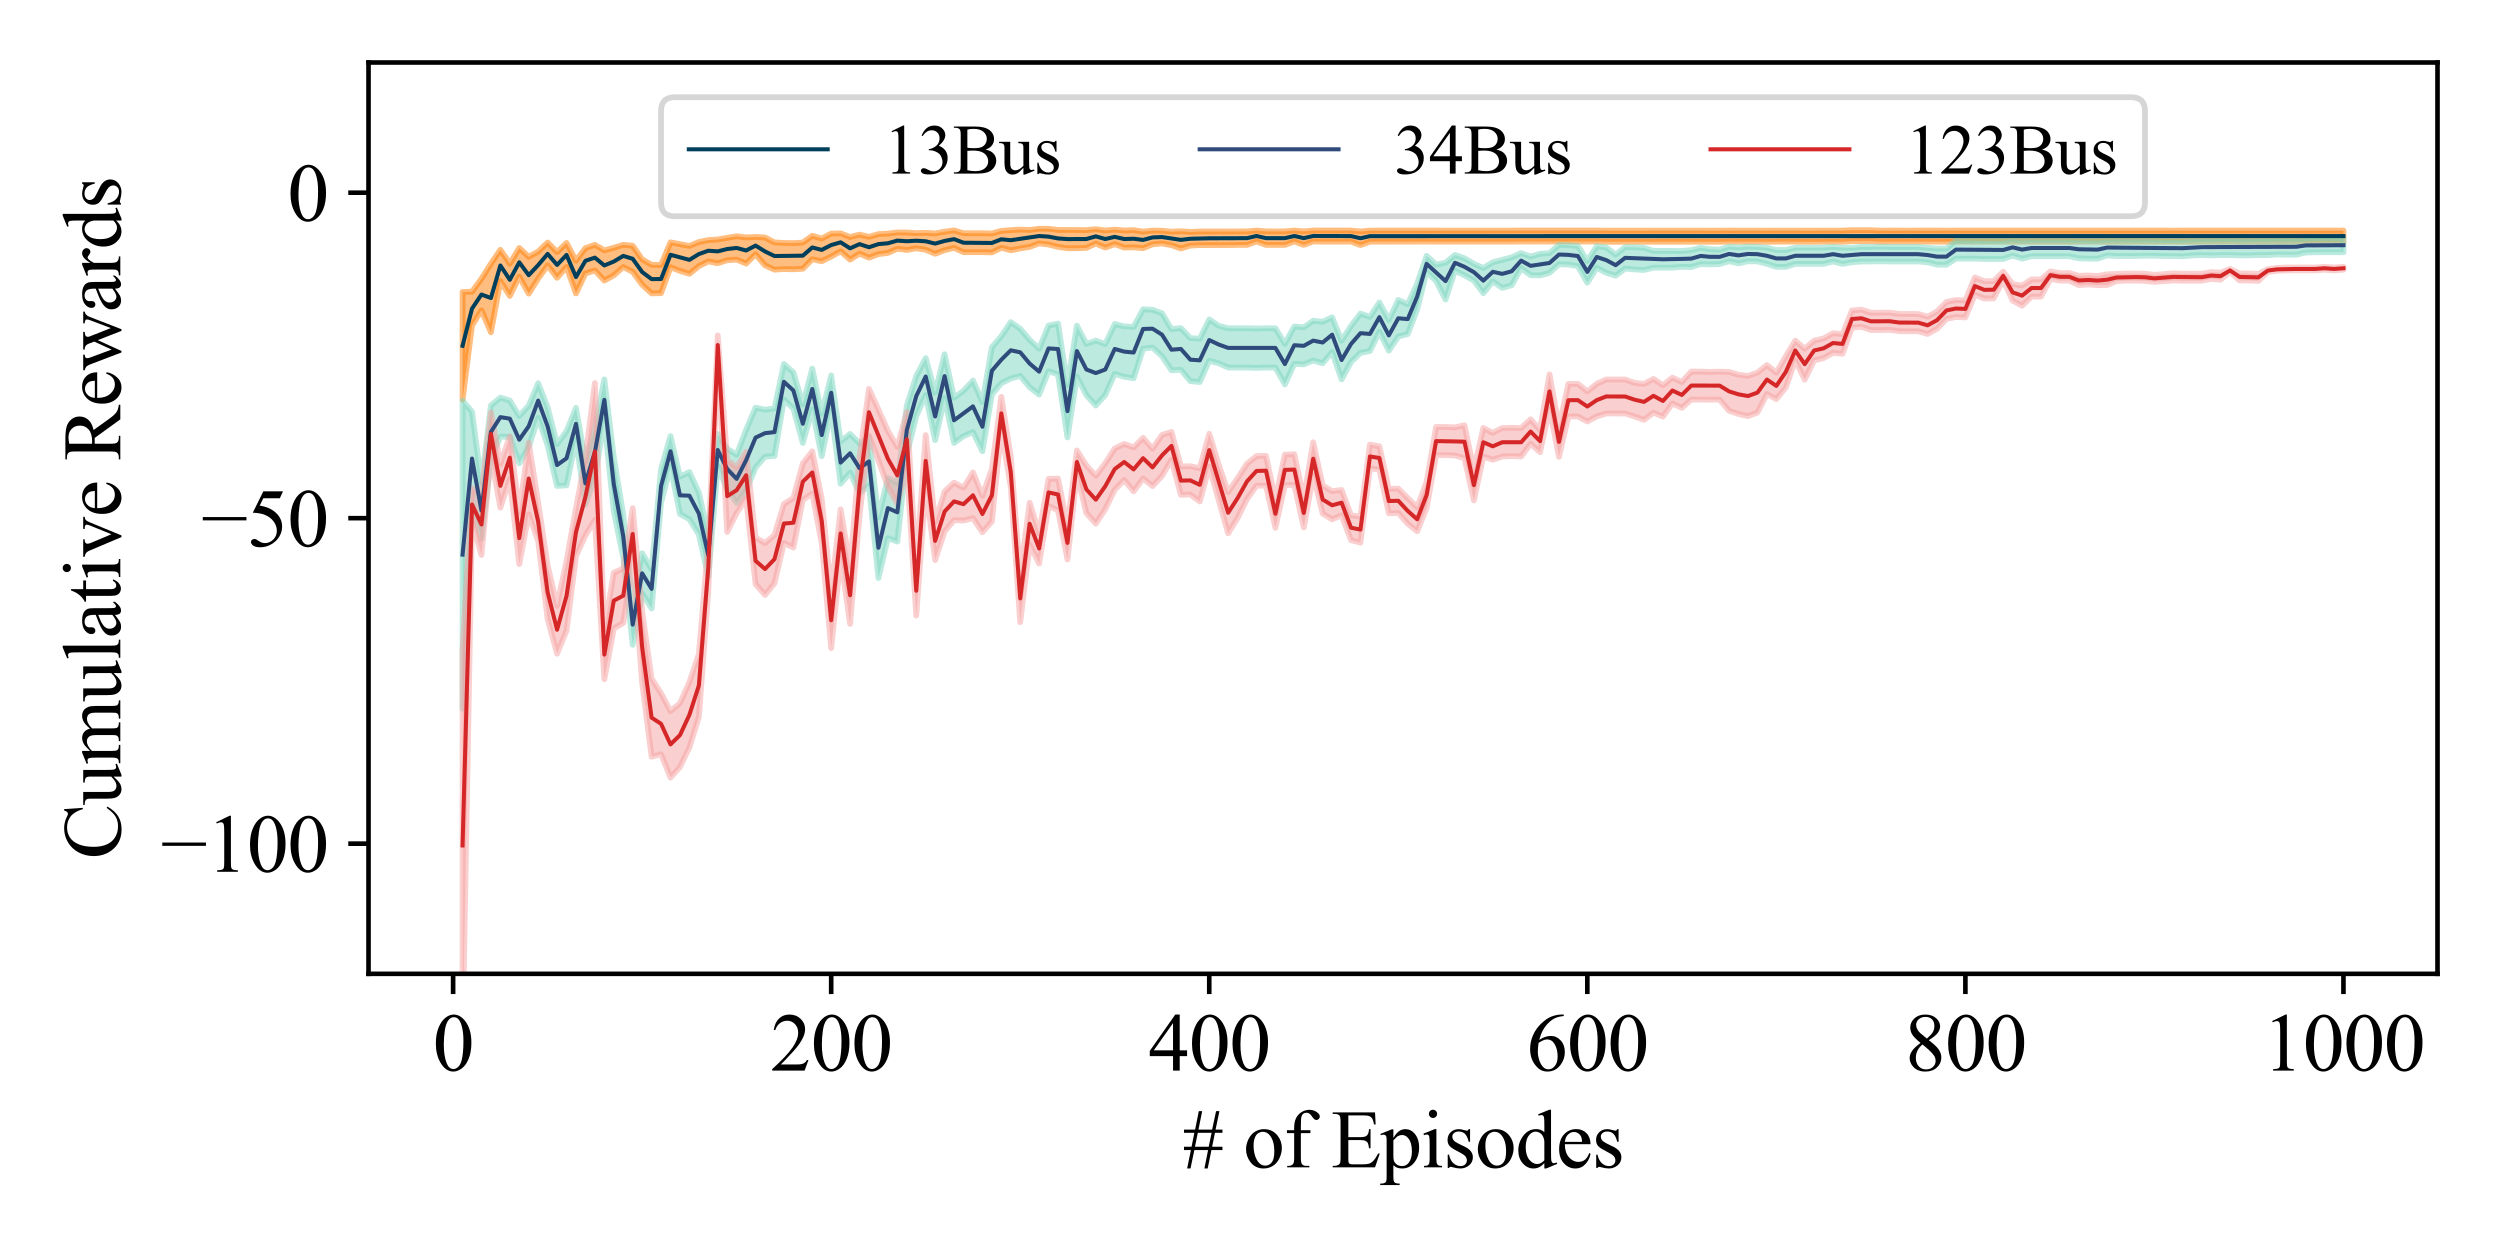 <?xml version="1.0" encoding="utf-8" standalone="no"?>
<!DOCTYPE svg PUBLIC "-//W3C//DTD SVG 1.1//EN"
  "http://www.w3.org/Graphics/SVG/1.1/DTD/svg11.dtd">
<svg xmlns:xlink="http://www.w3.org/1999/xlink" width="432pt" height="216pt" viewBox="0 0 432 216" xmlns="http://www.w3.org/2000/svg" version="1.1">
 <defs>
  <style type="text/css">*{stroke-linejoin: round; stroke-linecap: butt}</style>
 </defs>
 <g id="figure_1">
  <g id="patch_1">
   <path d="M 0 216 
L 432 216 
L 432 0 
L 0 0 
z
" style="fill: #ffffff"/>
  </g>
  <g id="axes_1">
   <g id="patch_2">
    <path d="M 63.68 168.28 
L 421.2 168.28 
L 421.2 10.8 
L 63.68 10.8 
z
" style="fill: #ffffff"/>
   </g>
   <g id="PolyCollection_1">
    <defs>
     <path id="m2f63d4f2c7" d="M 79.931 -165.552 
L 79.931 -146.938 
L 81.564 -159.751 
L 83.197 -162.373 
L 84.831 -158.577 
L 86.464 -167.421 
L 88.097 -164.864 
L 89.73 -168.199 
L 91.364 -165.259 
L 92.997 -167.863 
L 94.63 -170.151 
L 96.263 -168.003 
L 97.897 -169.877 
L 99.53 -165.301 
L 101.163 -168.755 
L 102.797 -169.266 
L 104.43 -167.523 
L 106.063 -168.421 
L 107.696 -169.865 
L 109.33 -169.033 
L 110.963 -166.804 
L 112.596 -165.302 
L 114.229 -165.346 
L 115.863 -169.831 
L 117.496 -169.197 
L 119.129 -168.689 
L 120.762 -170.015 
L 122.396 -170.83 
L 124.029 -170.518 
L 125.662 -171.041 
L 127.295 -171.14 
L 128.929 -170.457 
L 130.562 -172.063 
L 132.195 -170.149 
L 133.828 -169.404 
L 135.462 -169.507 
L 137.095 -169.473 
L 138.728 -169.561 
L 140.361 -171.211 
L 141.995 -170.862 
L 143.628 -171.671 
L 145.261 -172.58 
L 146.894 -171.143 
L 148.528 -172.177 
L 150.161 -171.476 
L 151.794 -172.093 
L 153.427 -172.295 
L 155.061 -173.016 
L 156.694 -172.804 
L 158.327 -173.093 
L 159.961 -172.85 
L 161.594 -172.152 
L 163.227 -172.778 
L 164.86 -173.165 
L 166.494 -172.42 
L 168.127 -172.42 
L 169.76 -172.42 
L 171.393 -172.378 
L 173.027 -173.192 
L 174.66 -172.753 
L 176.293 -173.073 
L 177.926 -173.339 
L 179.56 -173.948 
L 181.193 -173.753 
L 182.826 -173.338 
L 184.459 -173.106 
L 186.093 -173.111 
L 187.726 -173.165 
L 189.359 -173.918 
L 190.992 -173.224 
L 192.626 -173.817 
L 194.259 -173.224 
L 195.892 -173.264 
L 197.525 -173.114 
L 199.159 -173.79 
L 200.792 -173.94 
L 202.425 -173.631 
L 204.058 -173.068 
L 205.692 -173.566 
L 207.325 -173.646 
L 208.958 -173.646 
L 210.591 -173.646 
L 212.225 -173.646 
L 213.858 -173.675 
L 215.491 -173.681 
L 217.125 -174.276 
L 218.758 -173.684 
L 220.391 -173.684 
L 222.024 -173.684 
L 223.658 -174.276 
L 225.291 -173.684 
L 226.924 -174.276 
L 228.557 -174.247 
L 230.191 -174.247 
L 231.824 -174.247 
L 233.457 -174.247 
L 235.09 -173.656 
L 236.724 -174.235 
L 238.357 -174.249 
L 239.99 -174.249 
L 241.623 -174.244 
L 243.257 -174.244 
L 244.89 -174.255 
L 246.523 -174.255 
L 248.156 -174.249 
L 249.79 -174.243 
L 251.423 -174.243 
L 253.056 -174.243 
L 254.689 -174.243 
L 256.323 -174.243 
L 257.956 -174.241 
L 259.589 -174.241 
L 261.222 -174.241 
L 262.856 -174.27 
L 264.489 -174.27 
L 266.122 -174.268 
L 267.755 -174.268 
L 269.389 -174.268 
L 271.022 -174.268 
L 272.655 -174.268 
L 274.289 -174.268 
L 275.922 -174.268 
L 277.555 -174.224 
L 279.188 -174.224 
L 280.822 -174.224 
L 282.455 -174.224 
L 284.088 -174.224 
L 285.721 -174.23 
L 287.355 -174.23 
L 288.988 -174.23 
L 290.621 -174.23 
L 292.254 -174.23 
L 293.888 -174.23 
L 295.521 -174.224 
L 297.154 -174.224 
L 298.787 -174.245 
L 300.421 -174.239 
L 302.054 -174.239 
L 303.687 -174.239 
L 305.32 -174.224 
L 306.954 -174.239 
L 308.587 -174.239 
L 310.22 -174.239 
L 311.853 -174.224 
L 313.487 -174.224 
L 315.12 -174.234 
L 316.753 -174.234 
L 318.386 -174.234 
L 320.02 -174.339 
L 321.653 -174.339 
L 323.286 -174.339 
L 324.919 -174.239 
L 326.553 -174.245 
L 328.186 -174.245 
L 329.819 -174.239 
L 331.453 -174.245 
L 333.086 -174.24 
L 334.719 -174.24 
L 336.352 -174.234 
L 337.986 -174.24 
L 339.619 -174.24 
L 341.252 -174.244 
L 342.885 -174.244 
L 344.519 -174.24 
L 346.152 -174.24 
L 347.785 -174.24 
L 349.418 -174.24 
L 351.052 -174.24 
L 352.685 -174.245 
L 354.318 -174.245 
L 355.951 -174.245 
L 357.585 -174.245 
L 359.218 -174.245 
L 360.851 -174.245 
L 362.484 -174.245 
L 364.118 -174.245 
L 365.751 -174.245 
L 367.384 -174.245 
L 369.017 -174.245 
L 370.651 -174.245 
L 372.284 -174.245 
L 373.917 -174.245 
L 375.55 -174.239 
L 377.184 -174.245 
L 378.817 -174.245 
L 380.45 -174.245 
L 382.083 -174.245 
L 383.717 -174.245 
L 385.35 -174.245 
L 386.983 -174.245 
L 388.617 -174.245 
L 390.25 -174.245 
L 391.883 -174.245 
L 393.516 -174.245 
L 395.15 -174.245 
L 396.783 -174.245 
L 398.416 -174.245 
L 400.049 -174.245 
L 401.683 -174.245 
L 403.316 -174.245 
L 404.949 -174.245 
L 404.949 -176.156 
L 404.949 -176.156 
L 403.316 -176.156 
L 401.683 -176.156 
L 400.049 -176.156 
L 398.416 -176.156 
L 396.783 -176.156 
L 395.15 -176.156 
L 393.516 -176.156 
L 391.883 -176.156 
L 390.25 -176.156 
L 388.617 -176.156 
L 386.983 -176.156 
L 385.35 -176.156 
L 383.717 -176.156 
L 382.083 -176.156 
L 380.45 -176.156 
L 378.817 -176.156 
L 377.184 -176.156 
L 375.55 -176.15 
L 373.917 -176.156 
L 372.284 -176.156 
L 370.651 -176.156 
L 369.017 -176.156 
L 367.384 -176.156 
L 365.751 -176.156 
L 364.118 -176.156 
L 362.484 -176.156 
L 360.851 -176.156 
L 359.218 -176.156 
L 357.585 -176.156 
L 355.951 -176.156 
L 354.318 -176.156 
L 352.685 -176.156 
L 351.052 -176.155 
L 349.418 -176.155 
L 347.785 -176.155 
L 346.152 -176.155 
L 344.519 -176.155 
L 342.885 -176.155 
L 341.252 -176.155 
L 339.619 -176.155 
L 337.986 -176.155 
L 336.352 -176.149 
L 334.719 -176.155 
L 333.086 -176.155 
L 331.453 -176.156 
L 329.819 -176.15 
L 328.186 -176.156 
L 326.553 -176.156 
L 324.919 -176.15 
L 323.286 -176.222 
L 321.653 -176.222 
L 320.02 -176.222 
L 318.386 -176.149 
L 316.753 -176.149 
L 315.12 -176.149 
L 313.487 -176.145 
L 311.853 -176.145 
L 310.22 -176.15 
L 308.587 -176.15 
L 306.954 -176.15 
L 305.32 -176.145 
L 303.687 -176.15 
L 302.054 -176.15 
L 300.421 -176.15 
L 298.787 -176.156 
L 297.154 -176.145 
L 295.521 -176.145 
L 293.888 -176.15 
L 292.254 -176.15 
L 290.621 -176.15 
L 288.988 -176.15 
L 287.355 -176.15 
L 285.721 -176.15 
L 284.088 -176.145 
L 282.455 -176.145 
L 280.822 -176.145 
L 279.188 -176.145 
L 277.555 -176.145 
L 275.922 -176.161 
L 274.289 -176.161 
L 272.655 -176.161 
L 271.022 -176.161 
L 269.389 -176.161 
L 267.755 -176.161 
L 266.122 -176.161 
L 264.489 -176.163 
L 262.856 -176.163 
L 261.222 -176.152 
L 259.589 -176.152 
L 257.956 -176.152 
L 256.323 -176.15 
L 254.689 -176.15 
L 253.056 -176.15 
L 251.423 -176.15 
L 249.79 -176.15 
L 248.156 -176.156 
L 246.523 -176.157 
L 244.89 -176.157 
L 243.257 -176.155 
L 241.623 -176.155 
L 239.99 -176.156 
L 238.357 -176.156 
L 236.724 -176.151 
L 235.09 -176.001 
L 233.457 -176.158 
L 231.824 -176.158 
L 230.191 -176.158 
L 228.557 -176.158 
L 226.924 -176.168 
L 225.291 -176.013 
L 223.658 -176.168 
L 222.024 -176.013 
L 220.391 -176.013 
L 218.758 -176.013 
L 217.125 -176.168 
L 215.491 -176.011 
L 213.858 -176.004 
L 212.225 -175.994 
L 210.591 -175.994 
L 208.958 -175.994 
L 207.325 -175.994 
L 205.692 -175.923 
L 204.058 -176.034 
L 202.425 -175.96 
L 200.792 -176.135 
L 199.159 -176.156 
L 197.525 -175.973 
L 195.892 -176.23 
L 194.259 -176.168 
L 192.626 -176.323 
L 190.992 -176.168 
L 189.359 -176.393 
L 187.726 -176.234 
L 186.093 -176.254 
L 184.459 -176.264 
L 182.826 -176.264 
L 181.193 -176.466 
L 179.56 -176.476 
L 177.926 -176.253 
L 176.293 -176.328 
L 174.66 -176.232 
L 173.027 -176.106 
L 171.393 -175.656 
L 169.76 -175.697 
L 168.127 -175.697 
L 166.494 -175.697 
L 164.86 -176.187 
L 163.227 -175.956 
L 161.594 -175.663 
L 159.961 -175.763 
L 158.327 -175.713 
L 156.694 -175.823 
L 155.061 -175.835 
L 153.427 -175.632 
L 151.794 -175.546 
L 150.161 -175.075 
L 148.528 -175.46 
L 146.894 -175.038 
L 145.261 -175.676 
L 143.628 -175.638 
L 141.995 -174.774 
L 140.361 -175.263 
L 138.728 -174.084 
L 137.095 -173.992 
L 135.462 -174.02 
L 133.828 -174.113 
L 132.195 -174.956 
L 130.562 -175.06 
L 128.929 -174.966 
L 127.295 -175.172 
L 125.662 -174.903 
L 124.029 -174.612 
L 122.396 -174.515 
L 120.762 -174.177 
L 119.129 -173.505 
L 117.496 -173.806 
L 115.863 -174.119 
L 114.229 -170.218 
L 112.596 -170.244 
L 110.963 -171.185 
L 109.33 -173.527 
L 107.696 -173.695 
L 106.063 -173.184 
L 104.43 -172.739 
L 102.797 -173.694 
L 101.163 -173.119 
L 99.53 -170.943 
L 97.897 -174.01 
L 96.263 -172.438 
L 94.63 -174.09 
L 92.997 -172.525 
L 91.364 -171.629 
L 89.73 -173.141 
L 88.097 -170.442 
L 86.464 -172.825 
L 84.831 -170.422 
L 83.197 -167.837 
L 81.564 -165.596 
L 79.931 -165.552 
z
" style="stroke: #ff7c00; stroke-opacity: 0.5"/>
    </defs>
    <g clip-path="url(#p12f60db6bc)">
     <use xlink:href="#m2f63d4f2c7" x="0" y="216" style="fill: #ff7c00; fill-opacity: 0.5; stroke: #ff7c00; stroke-opacity: 0.5"/>
    </g>
   </g>
   <g id="PolyCollection_2">
    <defs>
     <path id="maecc1d5d5a" d="M 79.931 -146.776 
L 79.931 -93.542 
L 81.564 -128.666 
L 83.197 -122.956 
L 84.831 -136.801 
L 86.464 -140.539 
L 88.097 -140.53 
L 89.73 -135.947 
L 91.364 -138.794 
L 92.997 -143.783 
L 94.63 -139.035 
L 96.263 -132.031 
L 97.897 -132.131 
L 99.53 -139.996 
L 101.163 -128.781 
L 102.797 -133.597 
L 104.43 -143.357 
L 106.063 -127.666 
L 107.696 -119.611 
L 109.33 -104.579 
L 110.963 -113.468 
L 112.596 -110.87 
L 114.229 -129.088 
L 115.863 -135.382 
L 117.496 -127.182 
L 119.129 -126.28 
L 120.762 -123.637 
L 122.396 -116.383 
L 124.029 -135.488 
L 125.662 -131.421 
L 127.295 -129.091 
L 128.929 -131.222 
L 130.562 -135.207 
L 132.195 -137.084 
L 133.828 -137.217 
L 135.462 -146.946 
L 137.095 -145.399 
L 138.728 -139.448 
L 140.361 -145.275 
L 141.995 -137.176 
L 143.628 -145.126 
L 145.261 -132.406 
L 146.894 -134.327 
L 148.528 -130.793 
L 150.161 -132.112 
L 151.794 -116.12 
L 153.427 -123.007 
L 155.061 -122.422 
L 156.694 -137.442 
L 158.327 -144.092 
L 159.961 -147.75 
L 161.594 -139.936 
L 163.227 -147.229 
L 164.86 -139.464 
L 166.494 -140.634 
L 168.127 -141.332 
L 169.76 -138.019 
L 171.393 -147.855 
L 173.027 -149.78 
L 174.66 -150.601 
L 176.293 -151.044 
L 177.926 -149.072 
L 179.56 -147.815 
L 181.193 -151.85 
L 182.826 -151.295 
L 184.459 -140.417 
L 186.093 -150.93 
L 187.726 -147.729 
L 189.359 -145.923 
L 190.992 -147.752 
L 192.626 -151.396 
L 194.259 -150.888 
L 195.892 -150.648 
L 197.525 -155.75 
L 199.159 -155.935 
L 200.792 -154.464 
L 202.425 -152.018 
L 204.058 -152.104 
L 205.692 -150.131 
L 207.325 -149.994 
L 208.958 -153.678 
L 210.591 -153.225 
L 212.225 -152.489 
L 213.858 -152.489 
L 215.491 -152.489 
L 217.125 -152.432 
L 218.758 -152.489 
L 220.391 -152.489 
L 222.024 -149.579 
L 223.658 -153.112 
L 225.291 -153.036 
L 226.924 -153.705 
L 228.557 -153.223 
L 230.191 -155.174 
L 231.824 -150.442 
L 233.457 -153.447 
L 235.09 -155.036 
L 236.724 -155.345 
L 238.357 -158.658 
L 239.99 -155.395 
L 241.623 -157.84 
L 243.257 -158.283 
L 244.89 -162.556 
L 246.523 -169.016 
L 248.156 -167.46 
L 249.79 -164.235 
L 251.423 -169.24 
L 253.056 -168.422 
L 254.689 -167.515 
L 256.323 -165.329 
L 257.956 -167.375 
L 259.589 -166.258 
L 261.222 -166.713 
L 262.856 -169.651 
L 264.489 -168.453 
L 266.122 -168.396 
L 267.755 -168.85 
L 269.389 -170.343 
L 271.022 -170.285 
L 272.655 -170.02 
L 274.289 -167.139 
L 275.922 -169.736 
L 277.555 -168.862 
L 279.188 -168.36 
L 280.822 -169.595 
L 282.455 -169.433 
L 284.088 -169.348 
L 285.721 -169.748 
L 287.355 -169.748 
L 288.988 -169.748 
L 290.621 -169.898 
L 292.254 -169.848 
L 293.888 -170.363 
L 295.521 -170.301 
L 297.154 -170.369 
L 298.787 -170.853 
L 300.421 -170.49 
L 302.054 -170.853 
L 303.687 -170.82 
L 305.32 -170.401 
L 306.954 -169.886 
L 308.587 -169.886 
L 310.22 -170.401 
L 311.853 -170.401 
L 313.487 -170.401 
L 315.12 -170.401 
L 316.753 -170.816 
L 318.386 -170.401 
L 320.02 -170.679 
L 321.653 -170.816 
L 323.286 -170.816 
L 324.919 -170.849 
L 326.553 -170.816 
L 328.186 -170.816 
L 329.819 -170.816 
L 331.453 -170.816 
L 333.086 -170.679 
L 334.719 -170.263 
L 336.352 -170.263 
L 337.986 -171.31 
L 339.619 -171.31 
L 341.252 -171.31 
L 342.885 -171.251 
L 344.519 -171.251 
L 346.152 -171.251 
L 347.785 -171.835 
L 349.418 -171.31 
L 351.052 -171.725 
L 352.685 -171.725 
L 354.318 -171.725 
L 355.951 -171.725 
L 357.585 -171.725 
L 359.218 -171.365 
L 360.851 -171.31 
L 362.484 -171.31 
L 364.118 -171.86 
L 365.751 -171.758 
L 367.384 -171.758 
L 369.017 -171.758 
L 370.651 -171.81 
L 372.284 -171.81 
L 373.917 -171.751 
L 375.55 -171.751 
L 377.184 -171.698 
L 378.817 -171.86 
L 380.45 -171.923 
L 382.083 -171.86 
L 383.717 -171.919 
L 385.35 -171.919 
L 386.983 -171.86 
L 388.617 -171.86 
L 390.25 -171.919 
L 391.883 -171.919 
L 393.516 -172.023 
L 395.15 -171.982 
L 396.783 -171.982 
L 398.416 -172.37 
L 400.049 -172.41 
L 401.683 -172.41 
L 403.316 -172.41 
L 404.949 -172.41 
L 404.949 -174.846 
L 404.949 -174.846 
L 403.316 -174.846 
L 401.683 -174.846 
L 400.049 -174.846 
L 398.416 -174.817 
L 396.783 -174.727 
L 395.15 -174.727 
L 393.516 -174.756 
L 391.883 -174.702 
L 390.25 -174.702 
L 388.617 -174.641 
L 386.983 -174.641 
L 385.35 -174.702 
L 383.717 -174.702 
L 382.083 -174.641 
L 380.45 -174.665 
L 378.817 -174.641 
L 377.184 -174.535 
L 375.55 -174.525 
L 373.917 -174.525 
L 372.284 -174.586 
L 370.651 -174.586 
L 369.017 -174.597 
L 367.384 -174.597 
L 365.751 -174.597 
L 364.118 -174.582 
L 362.484 -174.43 
L 360.851 -174.43 
L 359.218 -174.487 
L 357.585 -174.566 
L 355.951 -174.566 
L 354.318 -174.566 
L 352.685 -174.566 
L 351.052 -174.566 
L 349.418 -174.43 
L 347.785 -174.684 
L 346.152 -174.368 
L 344.519 -174.368 
L 342.885 -174.368 
L 341.252 -174.43 
L 339.619 -174.43 
L 337.986 -174.43 
L 336.352 -173.05 
L 334.719 -173.05 
L 333.086 -173.186 
L 331.453 -173.338 
L 329.819 -173.338 
L 328.186 -173.338 
L 326.553 -173.338 
L 324.919 -173.37 
L 323.286 -173.338 
L 321.653 -173.338 
L 320.02 -173.186 
L 318.386 -173.202 
L 316.753 -173.338 
L 315.12 -173.202 
L 313.487 -173.202 
L 311.853 -173.202 
L 310.22 -173.202 
L 308.587 -172.796 
L 306.954 -172.796 
L 305.32 -173.202 
L 303.687 -173.337 
L 302.054 -173.377 
L 300.421 -173.257 
L 298.787 -173.377 
L 297.154 -172.858 
L 295.521 -172.932 
L 293.888 -173.184 
L 292.254 -172.777 
L 290.621 -172.629 
L 288.988 -172.643 
L 287.355 -172.643 
L 285.721 -172.643 
L 284.088 -173.18 
L 282.455 -173.286 
L 280.822 -173.296 
L 279.188 -171.997 
L 277.555 -173.247 
L 275.922 -173.445 
L 274.289 -170.897 
L 272.655 -173.5 
L 271.022 -173.629 
L 269.389 -173.689 
L 267.755 -172.263 
L 266.122 -172.141 
L 264.489 -171.67 
L 262.856 -172.266 
L 261.222 -171.541 
L 259.589 -171.095 
L 257.956 -170.686 
L 256.323 -169.683 
L 254.689 -170.424 
L 253.056 -171.375 
L 251.423 -171.937 
L 249.79 -170.615 
L 248.156 -170.273 
L 246.523 -171.794 
L 244.89 -166.988 
L 243.257 -163.428 
L 241.623 -164.166 
L 239.99 -160.697 
L 238.357 -163.728 
L 236.724 -161.244 
L 235.09 -161.813 
L 233.457 -159.677 
L 231.824 -157.133 
L 230.191 -161.17 
L 228.557 -160.405 
L 226.924 -160.576 
L 225.291 -159.443 
L 223.658 -159.582 
L 222.024 -156.594 
L 220.391 -159.274 
L 218.758 -159.274 
L 217.125 -159.235 
L 215.491 -159.274 
L 213.858 -159.274 
L 212.225 -159.274 
L 210.591 -159.708 
L 208.958 -160.802 
L 207.325 -157.475 
L 205.692 -157.569 
L 204.058 -159.301 
L 202.425 -159.123 
L 200.792 -161.873 
L 199.159 -162.47 
L 197.525 -162.553 
L 195.892 -159.513 
L 194.259 -159.596 
L 192.626 -160.003 
L 190.992 -156.541 
L 189.359 -157.143 
L 187.726 -156.577 
L 186.093 -159.73 
L 184.459 -149.481 
L 182.826 -160.078 
L 181.193 -159.743 
L 179.56 -155.75 
L 177.926 -157.272 
L 176.293 -159.192 
L 174.66 -160.336 
L 173.027 -157.9 
L 171.393 -155.998 
L 169.76 -146.502 
L 168.127 -150.23 
L 166.494 -148.479 
L 164.86 -147.274 
L 163.227 -154.786 
L 161.594 -148.134 
L 159.961 -154.115 
L 158.327 -151.011 
L 156.694 -145.884 
L 155.061 -132.523 
L 153.427 -133.401 
L 151.794 -126.578 
L 150.161 -140.423 
L 148.528 -139.395 
L 146.894 -141.01 
L 145.261 -139.728 
L 143.628 -151.115 
L 141.995 -144.467 
L 140.361 -152.298 
L 138.728 -146.103 
L 137.095 -151.651 
L 135.462 -153.101 
L 133.828 -145.441 
L 132.195 -145.214 
L 130.562 -145.555 
L 128.929 -141.726 
L 127.295 -137.42 
L 125.662 -138.456 
L 124.029 -140.99 
L 122.396 -123.67 
L 120.762 -130.869 
L 119.129 -134.412 
L 117.496 -133.631 
L 115.863 -140.649 
L 114.229 -134.936 
L 112.596 -117.613 
L 110.963 -120.389 
L 109.33 -111.552 
L 107.696 -127.06 
L 106.063 -136.975 
L 104.43 -150.447 
L 102.797 -142.245 
L 101.163 -136.176 
L 99.53 -145.513 
L 97.897 -141.488 
L 96.263 -139.252 
L 94.63 -145.59 
L 92.997 -149.773 
L 91.364 -145.904 
L 89.73 -144.099 
L 88.097 -146.78 
L 86.464 -147.297 
L 84.831 -145.931 
L 83.197 -132.591 
L 81.564 -144.858 
L 79.931 -146.776 
z
" style="stroke: #7ad6c1; stroke-opacity: 0.5"/>
    </defs>
    <g clip-path="url(#p12f60db6bc)">
     <use xlink:href="#maecc1d5d5a" x="0" y="216" style="fill: #7ad6c1; fill-opacity: 0.5; stroke: #7ad6c1; stroke-opacity: 0.5"/>
    </g>
   </g>
   <g id="PolyCollection_3">
    <defs>
     <path id="me81e8c8128" d="M 79.931 -103.452 
L 79.931 -36.359 
L 81.564 -126.006 
L 83.197 -120.093 
L 84.831 -137.334 
L 86.464 -128.273 
L 88.097 -133.228 
L 89.73 -118.524 
L 91.364 -127.115 
L 92.997 -122.507 
L 94.63 -109.029 
L 96.263 -103.047 
L 97.897 -107.032 
L 99.53 -119.908 
L 101.163 -123.481 
L 102.797 -126.164 
L 104.43 -98.627 
L 106.063 -107.394 
L 107.696 -108.343 
L 109.33 -119.242 
L 110.963 -98.036 
L 112.596 -85.243 
L 114.229 -85.655 
L 115.863 -81.636 
L 117.496 -83.462 
L 119.129 -86.849 
L 120.762 -92.127 
L 122.396 -113.8 
L 124.029 -154.711 
L 125.662 -124.067 
L 127.295 -127.346 
L 128.929 -129.824 
L 130.562 -115.077 
L 132.195 -113.183 
L 133.828 -115.208 
L 135.462 -122.167 
L 137.095 -121.388 
L 138.728 -129.627 
L 140.361 -130.717 
L 141.995 -122.142 
L 143.628 -103.999 
L 145.261 -119.662 
L 146.894 -108.195 
L 148.528 -126.916 
L 150.161 -140.736 
L 151.794 -136.408 
L 153.427 -131.898 
L 155.061 -128.933 
L 156.694 -135.376 
L 158.327 -109.631 
L 159.961 -131.888 
L 161.594 -119.223 
L 163.227 -124.15 
L 164.86 -126.121 
L 166.494 -126.044 
L 168.127 -126.46 
L 169.76 -124.033 
L 171.393 -125.883 
L 173.027 -141.695 
L 174.66 -131.842 
L 176.293 -108.494 
L 177.926 -121.85 
L 179.56 -118.627 
L 181.193 -128.568 
L 182.826 -127.811 
L 184.459 -119.311 
L 186.093 -134.167 
L 187.726 -127.326 
L 189.359 -125.523 
L 190.992 -128.018 
L 192.626 -131.392 
L 194.259 -133.047 
L 195.892 -131.098 
L 197.525 -133.326 
L 199.159 -132.006 
L 200.792 -133.764 
L 202.425 -136.534 
L 204.058 -130.496 
L 205.692 -130.544 
L 207.325 -129.341 
L 208.958 -135.392 
L 210.591 -129.559 
L 212.225 -123.84 
L 213.858 -126.499 
L 215.491 -129.779 
L 217.125 -132.054 
L 218.758 -132.101 
L 220.391 -124.803 
L 222.024 -132.163 
L 223.658 -132.213 
L 225.291 -124.877 
L 226.924 -133.881 
L 228.557 -127.245 
L 230.191 -126.26 
L 231.824 -126.943 
L 233.457 -122.663 
L 235.09 -122.229 
L 236.724 -135.078 
L 238.357 -134.837 
L 239.99 -127.304 
L 241.623 -127.356 
L 243.257 -125.493 
L 244.89 -124.204 
L 246.523 -128.246 
L 248.156 -137.345 
L 249.79 -137.351 
L 251.423 -137.284 
L 253.056 -136.844 
L 254.689 -129.528 
L 256.323 -137.121 
L 257.956 -136.555 
L 259.589 -137.121 
L 261.222 -137.185 
L 262.856 -137.121 
L 264.489 -139.32 
L 266.122 -137.864 
L 267.755 -145.407 
L 269.389 -137.049 
L 271.022 -144.03 
L 272.655 -144.043 
L 274.289 -143.16 
L 275.922 -144.049 
L 277.555 -144.556 
L 279.188 -144.551 
L 280.822 -144.551 
L 282.455 -144.029 
L 284.088 -143.456 
L 285.721 -144.683 
L 287.355 -144.01 
L 288.988 -146.285 
L 290.621 -145.525 
L 292.254 -146.96 
L 293.888 -146.954 
L 295.521 -146.938 
L 297.154 -146.946 
L 298.787 -145.007 
L 300.421 -144.46 
L 302.054 -144.098 
L 303.687 -144.699 
L 305.32 -147.908 
L 306.954 -147.038 
L 308.587 -149.042 
L 310.22 -153.74 
L 311.853 -150.41 
L 313.487 -153.742 
L 315.12 -154.115 
L 316.753 -155.044 
L 318.386 -154.879 
L 320.02 -159.397 
L 321.653 -159.523 
L 323.286 -158.982 
L 324.919 -158.968 
L 326.553 -158.996 
L 328.186 -158.77 
L 329.819 -158.757 
L 331.453 -158.757 
L 333.086 -158.297 
L 334.719 -159.192 
L 336.352 -160.899 
L 337.986 -161.227 
L 339.619 -161.149 
L 341.252 -165.072 
L 342.885 -164.42 
L 344.519 -164.454 
L 346.152 -167.598 
L 347.785 -164.049 
L 349.418 -163.172 
L 351.052 -164.745 
L 352.685 -164.745 
L 354.318 -167.806 
L 355.951 -167.512 
L 357.585 -167.512 
L 359.218 -166.735 
L 360.851 -166.848 
L 362.484 -166.715 
L 364.118 -166.743 
L 365.751 -167.434 
L 367.384 -167.512 
L 369.017 -167.512 
L 370.651 -167.467 
L 372.284 -167.286 
L 373.917 -167.414 
L 375.55 -167.539 
L 377.184 -167.49 
L 378.817 -167.49 
L 380.45 -167.49 
L 382.083 -167.804 
L 383.717 -167.672 
L 385.35 -169.011 
L 386.983 -167.544 
L 388.617 -167.53 
L 390.25 -167.46 
L 391.883 -169.001 
L 393.516 -169.214 
L 395.15 -169.278 
L 396.783 -169.278 
L 398.416 -169.278 
L 400.049 -169.278 
L 401.683 -169.401 
L 403.316 -169.278 
L 404.949 -169.401 
L 404.949 -169.894 
L 404.949 -169.894 
L 403.316 -169.773 
L 401.683 -169.894 
L 400.049 -169.773 
L 398.416 -169.773 
L 396.783 -169.773 
L 395.15 -169.773 
L 393.516 -169.708 
L 391.883 -169.5 
L 390.25 -168.681 
L 388.617 -168.747 
L 386.983 -168.753 
L 385.35 -169.517 
L 383.717 -168.894 
L 382.083 -168.975 
L 380.45 -168.705 
L 378.817 -168.705 
L 377.184 -168.705 
L 375.55 -168.761 
L 373.917 -168.625 
L 372.284 -168.516 
L 370.651 -168.705 
L 369.017 -168.727 
L 367.384 -168.727 
L 365.751 -168.658 
L 364.118 -168.602 
L 362.484 -168.315 
L 360.851 -168.396 
L 359.218 -168.345 
L 357.585 -168.815 
L 355.951 -168.815 
L 354.318 -169.104 
L 352.685 -167.713 
L 351.052 -167.713 
L 349.418 -166.657 
L 347.785 -166.895 
L 346.152 -169.041 
L 344.519 -167.429 
L 342.885 -167.408 
L 341.252 -168.058 
L 339.619 -164.086 
L 337.986 -164.149 
L 336.352 -163.82 
L 334.719 -162.164 
L 333.086 -161.275 
L 331.453 -161.742 
L 329.819 -161.742 
L 328.186 -161.755 
L 326.553 -161.985 
L 324.919 -161.966 
L 323.286 -161.97 
L 321.653 -162.481 
L 320.02 -162.356 
L 318.386 -158.263 
L 316.753 -158.416 
L 315.12 -157.507 
L 313.487 -157.14 
L 311.853 -155.737 
L 310.22 -157.133 
L 308.587 -154.42 
L 306.954 -151.602 
L 305.32 -152.914 
L 303.687 -151.614 
L 302.054 -151.035 
L 300.421 -151.247 
L 298.787 -151.732 
L 297.154 -151.779 
L 295.521 -151.737 
L 293.888 -151.785 
L 292.254 -151.792 
L 290.621 -149.984 
L 288.988 -150.739 
L 287.355 -149.416 
L 285.721 -150.522 
L 284.088 -149.656 
L 282.455 -149.841 
L 280.822 -150.421 
L 279.188 -150.421 
L 277.555 -150.427 
L 275.922 -149.676 
L 274.289 -148.352 
L 272.655 -149.67 
L 271.022 -149.656 
L 269.389 -142.241 
L 267.755 -151.306 
L 266.122 -141.673 
L 264.489 -143.532 
L 262.856 -142.038 
L 261.222 -142.075 
L 259.589 -142.038 
L 257.956 -141.201 
L 256.323 -142.038 
L 254.689 -134.818 
L 253.056 -142.515 
L 251.423 -142.156 
L 249.79 -142.221 
L 248.156 -142.215 
L 246.523 -132.71 
L 244.89 -128.326 
L 243.257 -129.932 
L 241.623 -131.572 
L 239.99 -131.536 
L 238.357 -138.881 
L 236.724 -139.168 
L 235.09 -126.747 
L 233.457 -126.954 
L 231.824 -131.33 
L 230.191 -131.121 
L 228.557 -132.124 
L 226.924 -139.571 
L 225.291 -129.869 
L 223.658 -137.5 
L 222.024 -137.446 
L 220.391 -129.643 
L 218.758 -137.234 
L 217.125 -137.184 
L 215.491 -135.883 
L 213.858 -133.356 
L 212.225 -130.959 
L 210.591 -135.695 
L 208.958 -141.046 
L 207.325 -135.088 
L 205.692 -135.422 
L 204.058 -135.414 
L 202.425 -141.358 
L 200.792 -140.847 
L 199.159 -138.464 
L 197.525 -140.331 
L 195.892 -138.679 
L 194.259 -139.284 
L 192.626 -138.501 
L 190.992 -135.952 
L 189.359 -133.791 
L 187.726 -135.546 
L 186.093 -138.158 
L 184.459 -125.078 
L 182.826 -133.299 
L 181.193 -133.254 
L 179.56 -123.82 
L 177.926 -129.129 
L 176.293 -116.71 
L 174.66 -137.051 
L 173.027 -147.418 
L 171.393 -134.939 
L 169.76 -130.331 
L 168.127 -134.358 
L 166.494 -131.721 
L 164.86 -132.591 
L 163.227 -131.073 
L 161.594 -125.829 
L 159.961 -140.809 
L 158.327 -118.216 
L 156.694 -144.806 
L 155.061 -138.773 
L 153.427 -141.536 
L 151.794 -145.228 
L 150.161 -148.788 
L 148.528 -137.017 
L 146.894 -118.094 
L 145.261 -127.971 
L 143.628 -113.653 
L 141.995 -129.769 
L 140.361 -137.996 
L 138.728 -135.918 
L 137.095 -129.949 
L 135.462 -128.902 
L 133.828 -123.539 
L 132.195 -122.159 
L 130.562 -123.102 
L 128.929 -137.916 
L 127.295 -135.237 
L 125.662 -136.472 
L 124.029 -158.044 
L 122.396 -122.133 
L 120.762 -102.958 
L 119.129 -98.102 
L 117.496 -94.48 
L 115.863 -93.102 
L 114.229 -96.196 
L 112.596 -98.731 
L 110.963 -110.291 
L 109.33 -128.193 
L 107.696 -117.782 
L 106.063 -117.025 
L 104.43 -107.147 
L 102.797 -149.809 
L 101.163 -136.831 
L 99.53 -128.185 
L 97.897 -119.049 
L 96.263 -111.321 
L 94.63 -118.299 
L 92.997 -129.159 
L 91.364 -139.493 
L 89.73 -127.496 
L 88.097 -140.587 
L 86.464 -135.824 
L 84.831 -144.717 
L 83.197 -130.637 
L 81.564 -131.631 
L 79.931 -103.452 
z
" style="stroke: #f7a1a1; stroke-opacity: 0.5"/>
    </defs>
    <g clip-path="url(#p12f60db6bc)">
     <use xlink:href="#me81e8c8128" x="0" y="216" style="fill: #f7a1a1; fill-opacity: 0.5; stroke: #f7a1a1; stroke-opacity: 0.5"/>
    </g>
   </g>
   <g id="matplotlib.axis_1">
    <g id="xtick_1">
     <g id="line2d_1">
      <defs>
       <path id="m640a5e1378" d="M 0 0 
L 0 3.5 
" style="stroke: #000000; stroke-width: 0.8"/>
      </defs>
      <g>
       <use xlink:href="#m640a5e1378" x="78.298" y="168.28" style="stroke: #000000; stroke-width: 0.8"/>
      </g>
     </g>
     <g id="text_1">
      <!-- 0 -->
      <g transform="translate(74.798 185.001) scale(0.14 -0.14)">
       <defs>
        <path id="TimesNewRomanPSMT-30" d="M 231 2094 
Q 231 2819 450 3342 
Q 669 3866 1031 4122 
Q 1313 4325 1613 4325 
Q 2100 4325 2488 3828 
Q 2972 3213 2972 2159 
Q 2972 1422 2759 906 
Q 2547 391 2217 158 
Q 1888 -75 1581 -75 
Q 975 -75 572 641 
Q 231 1244 231 2094 
z
M 844 2016 
Q 844 1141 1059 588 
Q 1238 122 1591 122 
Q 1759 122 1940 273 
Q 2122 425 2216 781 
Q 2359 1319 2359 2297 
Q 2359 3022 2209 3506 
Q 2097 3866 1919 4016 
Q 1791 4119 1609 4119 
Q 1397 4119 1231 3928 
Q 1006 3669 925 3112 
Q 844 2556 844 2016 
z
" transform="scale(0.016)"/>
       </defs>
       <use xlink:href="#TimesNewRomanPSMT-30"/>
      </g>
     </g>
    </g>
    <g id="xtick_2">
     <g id="line2d_2">
      <g>
       <use xlink:href="#m640a5e1378" x="143.628" y="168.28" style="stroke: #000000; stroke-width: 0.8"/>
      </g>
     </g>
     <g id="text_2">
      <!-- 200 -->
      <g transform="translate(133.128 185.001) scale(0.14 -0.14)">
       <defs>
        <path id="TimesNewRomanPSMT-32" d="M 2934 816 
L 2638 0 
L 138 0 
L 138 116 
Q 1241 1122 1691 1759 
Q 2141 2397 2141 2925 
Q 2141 3328 1894 3587 
Q 1647 3847 1303 3847 
Q 991 3847 742 3664 
Q 494 3481 375 3128 
L 259 3128 
Q 338 3706 661 4015 
Q 984 4325 1469 4325 
Q 1984 4325 2329 3994 
Q 2675 3663 2675 3213 
Q 2675 2891 2525 2569 
Q 2294 2063 1775 1497 
Q 997 647 803 472 
L 1909 472 
Q 2247 472 2383 497 
Q 2519 522 2628 598 
Q 2738 675 2819 816 
L 2934 816 
z
" transform="scale(0.016)"/>
       </defs>
       <use xlink:href="#TimesNewRomanPSMT-32"/>
       <use xlink:href="#TimesNewRomanPSMT-30" x="50"/>
       <use xlink:href="#TimesNewRomanPSMT-30" x="100"/>
      </g>
     </g>
    </g>
    <g id="xtick_3">
     <g id="line2d_3">
      <g>
       <use xlink:href="#m640a5e1378" x="208.958" y="168.28" style="stroke: #000000; stroke-width: 0.8"/>
      </g>
     </g>
     <g id="text_3">
      <!-- 400 -->
      <g transform="translate(198.458 185.001) scale(0.14 -0.14)">
       <defs>
        <path id="TimesNewRomanPSMT-34" d="M 2978 1563 
L 2978 1119 
L 2409 1119 
L 2409 0 
L 1894 0 
L 1894 1119 
L 100 1119 
L 100 1519 
L 2066 4325 
L 2409 4325 
L 2409 1563 
L 2978 1563 
z
M 1894 1563 
L 1894 3666 
L 406 1563 
L 1894 1563 
z
" transform="scale(0.016)"/>
       </defs>
       <use xlink:href="#TimesNewRomanPSMT-34"/>
       <use xlink:href="#TimesNewRomanPSMT-30" x="50"/>
       <use xlink:href="#TimesNewRomanPSMT-30" x="100"/>
      </g>
     </g>
    </g>
    <g id="xtick_4">
     <g id="line2d_4">
      <g>
       <use xlink:href="#m640a5e1378" x="274.289" y="168.28" style="stroke: #000000; stroke-width: 0.8"/>
      </g>
     </g>
     <g id="text_4">
      <!-- 600 -->
      <g transform="translate(263.789 185.001) scale(0.14 -0.14)">
       <defs>
        <path id="TimesNewRomanPSMT-36" d="M 2869 4325 
L 2869 4209 
Q 2456 4169 2195 4045 
Q 1934 3922 1679 3669 
Q 1425 3416 1258 3105 
Q 1091 2794 978 2366 
Q 1428 2675 1881 2675 
Q 2316 2675 2634 2325 
Q 2953 1975 2953 1425 
Q 2953 894 2631 456 
Q 2244 -75 1606 -75 
Q 1172 -75 869 213 
Q 275 772 275 1663 
Q 275 2231 503 2743 
Q 731 3256 1154 3653 
Q 1578 4050 1965 4187 
Q 2353 4325 2688 4325 
L 2869 4325 
z
M 925 2138 
Q 869 1716 869 1456 
Q 869 1156 980 804 
Q 1091 453 1309 247 
Q 1469 100 1697 100 
Q 1969 100 2183 356 
Q 2397 613 2397 1088 
Q 2397 1622 2184 2012 
Q 1972 2403 1581 2403 
Q 1463 2403 1327 2353 
Q 1191 2303 925 2138 
z
" transform="scale(0.016)"/>
       </defs>
       <use xlink:href="#TimesNewRomanPSMT-36"/>
       <use xlink:href="#TimesNewRomanPSMT-30" x="50"/>
       <use xlink:href="#TimesNewRomanPSMT-30" x="100"/>
      </g>
     </g>
    </g>
    <g id="xtick_5">
     <g id="line2d_5">
      <g>
       <use xlink:href="#m640a5e1378" x="339.619" y="168.28" style="stroke: #000000; stroke-width: 0.8"/>
      </g>
     </g>
     <g id="text_5">
      <!-- 800 -->
      <g transform="translate(329.119 185.001) scale(0.14 -0.14)">
       <defs>
        <path id="TimesNewRomanPSMT-38" d="M 1228 2134 
Q 725 2547 579 2797 
Q 434 3047 434 3316 
Q 434 3728 753 4026 
Q 1072 4325 1600 4325 
Q 2113 4325 2425 4047 
Q 2738 3769 2738 3413 
Q 2738 3175 2569 2928 
Q 2400 2681 1866 2347 
Q 2416 1922 2594 1678 
Q 2831 1359 2831 1006 
Q 2831 559 2490 242 
Q 2150 -75 1597 -75 
Q 994 -75 656 303 
Q 388 606 388 966 
Q 388 1247 577 1523 
Q 766 1800 1228 2134 
z
M 1719 2469 
Q 2094 2806 2194 3001 
Q 2294 3197 2294 3444 
Q 2294 3772 2109 3958 
Q 1925 4144 1606 4144 
Q 1288 4144 1088 3959 
Q 888 3775 888 3528 
Q 888 3366 970 3203 
Q 1053 3041 1206 2894 
L 1719 2469 
z
M 1375 2016 
Q 1116 1797 991 1539 
Q 866 1281 866 981 
Q 866 578 1086 336 
Q 1306 94 1647 94 
Q 1984 94 2187 284 
Q 2391 475 2391 747 
Q 2391 972 2272 1150 
Q 2050 1481 1375 2016 
z
" transform="scale(0.016)"/>
       </defs>
       <use xlink:href="#TimesNewRomanPSMT-38"/>
       <use xlink:href="#TimesNewRomanPSMT-30" x="50"/>
       <use xlink:href="#TimesNewRomanPSMT-30" x="100"/>
      </g>
     </g>
    </g>
    <g id="xtick_6">
     <g id="line2d_6">
      <g>
       <use xlink:href="#m640a5e1378" x="404.949" y="168.28" style="stroke: #000000; stroke-width: 0.8"/>
      </g>
     </g>
     <g id="text_6">
      <!-- 1000 -->
      <g transform="translate(390.949 185.001) scale(0.14 -0.14)">
       <defs>
        <path id="TimesNewRomanPSMT-31" d="M 750 3822 
L 1781 4325 
L 1884 4325 
L 1884 747 
Q 1884 391 1914 303 
Q 1944 216 2037 169 
Q 2131 122 2419 116 
L 2419 0 
L 825 0 
L 825 116 
Q 1125 122 1212 167 
Q 1300 213 1334 289 
Q 1369 366 1369 747 
L 1369 3034 
Q 1369 3497 1338 3628 
Q 1316 3728 1258 3775 
Q 1200 3822 1119 3822 
Q 1003 3822 797 3725 
L 750 3822 
z
" transform="scale(0.016)"/>
       </defs>
       <use xlink:href="#TimesNewRomanPSMT-31"/>
       <use xlink:href="#TimesNewRomanPSMT-30" x="50"/>
       <use xlink:href="#TimesNewRomanPSMT-30" x="100"/>
       <use xlink:href="#TimesNewRomanPSMT-30" x="150"/>
      </g>
     </g>
    </g>
    <g id="text_7">
     <!-- # of Episodes -->
     <g transform="translate(204.333 201.717) scale(0.14 -0.14)">
      <defs>
       <path id="TimesNewRomanPSMT-23" d="M 359 -88 
L 650 1334 
L 116 1334 
L 116 1591 
L 700 1591 
L 916 2663 
L 116 2663 
L 116 2913 
L 975 2913 
L 1259 4334 
L 1519 4334 
L 1234 2913 
L 2288 2913 
L 2591 4334 
L 2850 4334 
L 2553 2913 
L 3084 2913 
L 3084 2663 
L 2506 2663 
L 2288 1591 
L 3084 1591 
L 3084 1334 
L 2234 1334 
L 1944 -88 
L 1691 -88 
L 1975 1334 
L 916 1334 
L 619 -88 
L 359 -88 
z
M 963 1591 
L 2022 1591 
L 2247 2663 
L 1181 2663 
L 963 1591 
z
" transform="scale(0.016)"/>
       <path id="TimesNewRomanPSMT-20" transform="scale(0.016)"/>
       <path id="TimesNewRomanPSMT-6f" d="M 1600 2947 
Q 2250 2947 2644 2453 
Q 2978 2031 2978 1484 
Q 2978 1100 2793 706 
Q 2609 313 2286 112 
Q 1963 -88 1566 -88 
Q 919 -88 538 428 
Q 216 863 216 1403 
Q 216 1797 411 2186 
Q 606 2575 925 2761 
Q 1244 2947 1600 2947 
z
M 1503 2744 
Q 1338 2744 1170 2645 
Q 1003 2547 900 2300 
Q 797 2053 797 1666 
Q 797 1041 1045 587 
Q 1294 134 1700 134 
Q 2003 134 2200 384 
Q 2397 634 2397 1244 
Q 2397 2006 2069 2444 
Q 1847 2744 1503 2744 
z
" transform="scale(0.016)"/>
       <path id="TimesNewRomanPSMT-66" d="M 1319 2638 
L 1319 756 
Q 1319 356 1406 250 
Q 1522 113 1716 113 
L 1975 113 
L 1975 0 
L 266 0 
L 266 113 
L 394 113 
Q 519 113 622 175 
Q 725 238 764 344 
Q 803 450 803 756 
L 803 2638 
L 247 2638 
L 247 2863 
L 803 2863 
L 803 3050 
Q 803 3478 940 3775 
Q 1078 4072 1361 4255 
Q 1644 4438 1997 4438 
Q 2325 4438 2600 4225 
Q 2781 4084 2781 3909 
Q 2781 3816 2700 3733 
Q 2619 3650 2525 3650 
Q 2453 3650 2373 3701 
Q 2294 3753 2178 3923 
Q 2063 4094 1966 4153 
Q 1869 4213 1750 4213 
Q 1606 4213 1506 4136 
Q 1406 4059 1362 3898 
Q 1319 3738 1319 3069 
L 1319 2863 
L 2056 2863 
L 2056 2638 
L 1319 2638 
z
" transform="scale(0.016)"/>
       <path id="TimesNewRomanPSMT-45" d="M 1338 4006 
L 1338 2331 
L 2269 2331 
Q 2631 2331 2753 2441 
Q 2916 2584 2934 2947 
L 3050 2947 
L 3050 1472 
L 2934 1472 
Q 2891 1781 2847 1869 
Q 2791 1978 2662 2040 
Q 2534 2103 2269 2103 
L 1338 2103 
L 1338 706 
Q 1338 425 1363 364 
Q 1388 303 1450 267 
Q 1513 231 1688 231 
L 2406 231 
Q 2766 231 2928 281 
Q 3091 331 3241 478 
Q 3434 672 3638 1063 
L 3763 1063 
L 3397 0 
L 131 0 
L 131 116 
L 281 116 
Q 431 116 566 188 
Q 666 238 702 338 
Q 738 438 738 747 
L 738 3500 
Q 738 3903 656 3997 
Q 544 4122 281 4122 
L 131 4122 
L 131 4238 
L 3397 4238 
L 3444 3309 
L 3322 3309 
Q 3256 3644 3176 3769 
Q 3097 3894 2941 3959 
Q 2816 4006 2500 4006 
L 1338 4006 
z
" transform="scale(0.016)"/>
       <path id="TimesNewRomanPSMT-70" d="M -6 2578 
L 875 2934 
L 994 2934 
L 994 2266 
Q 1216 2644 1439 2795 
Q 1663 2947 1909 2947 
Q 2341 2947 2628 2609 
Q 2981 2197 2981 1534 
Q 2981 794 2556 309 
Q 2206 -88 1675 -88 
Q 1444 -88 1275 -22 
Q 1150 25 994 166 
L 994 -706 
Q 994 -1000 1030 -1079 
Q 1066 -1159 1155 -1206 
Q 1244 -1253 1478 -1253 
L 1478 -1369 
L -22 -1369 
L -22 -1253 
L 56 -1253 
Q 228 -1256 350 -1188 
Q 409 -1153 442 -1076 
Q 475 -1000 475 -688 
L 475 2019 
Q 475 2297 450 2372 
Q 425 2447 370 2484 
Q 316 2522 222 2522 
Q 147 2522 31 2478 
L -6 2578 
z
M 994 2081 
L 994 1013 
Q 994 666 1022 556 
Q 1066 375 1236 237 
Q 1406 100 1666 100 
Q 1978 100 2172 344 
Q 2425 663 2425 1241 
Q 2425 1897 2138 2250 
Q 1938 2494 1663 2494 
Q 1513 2494 1366 2419 
Q 1253 2363 994 2081 
z
" transform="scale(0.016)"/>
       <path id="TimesNewRomanPSMT-69" d="M 928 4444 
Q 1059 4444 1151 4351 
Q 1244 4259 1244 4128 
Q 1244 3997 1151 3903 
Q 1059 3809 928 3809 
Q 797 3809 703 3903 
Q 609 3997 609 4128 
Q 609 4259 701 4351 
Q 794 4444 928 4444 
z
M 1188 2947 
L 1188 647 
Q 1188 378 1227 289 
Q 1266 200 1342 156 
Q 1419 113 1622 113 
L 1622 0 
L 231 0 
L 231 113 
Q 441 113 512 153 
Q 584 194 626 287 
Q 669 381 669 647 
L 669 1750 
Q 669 2216 641 2353 
Q 619 2453 572 2492 
Q 525 2531 444 2531 
Q 356 2531 231 2484 
L 188 2597 
L 1050 2947 
L 1188 2947 
z
" transform="scale(0.016)"/>
       <path id="TimesNewRomanPSMT-73" d="M 2050 2947 
L 2050 1972 
L 1947 1972 
Q 1828 2431 1642 2597 
Q 1456 2763 1169 2763 
Q 950 2763 815 2647 
Q 681 2531 681 2391 
Q 681 2216 781 2091 
Q 878 1963 1175 1819 
L 1631 1597 
Q 2266 1288 2266 781 
Q 2266 391 1970 151 
Q 1675 -88 1309 -88 
Q 1047 -88 709 6 
Q 606 38 541 38 
Q 469 38 428 -44 
L 325 -44 
L 325 978 
L 428 978 
Q 516 541 762 319 
Q 1009 97 1316 97 
Q 1531 97 1667 223 
Q 1803 350 1803 528 
Q 1803 744 1651 891 
Q 1500 1038 1047 1263 
Q 594 1488 453 1669 
Q 313 1847 313 2119 
Q 313 2472 555 2709 
Q 797 2947 1181 2947 
Q 1350 2947 1591 2875 
Q 1750 2828 1803 2828 
Q 1853 2828 1881 2850 
Q 1909 2872 1947 2947 
L 2050 2947 
z
" transform="scale(0.016)"/>
       <path id="TimesNewRomanPSMT-64" d="M 2222 322 
Q 2013 103 1813 7 
Q 1613 -88 1381 -88 
Q 913 -88 563 304 
Q 213 697 213 1313 
Q 213 1928 600 2439 
Q 988 2950 1597 2950 
Q 1975 2950 2222 2709 
L 2222 3238 
Q 2222 3728 2198 3840 
Q 2175 3953 2125 3993 
Q 2075 4034 2000 4034 
Q 1919 4034 1784 3984 
L 1744 4094 
L 2597 4444 
L 2738 4444 
L 2738 1134 
Q 2738 631 2761 520 
Q 2784 409 2836 365 
Q 2888 322 2956 322 
Q 3041 322 3181 375 
L 3216 266 
L 2366 -88 
L 2222 -88 
L 2222 322 
z
M 2222 541 
L 2222 2016 
Q 2203 2228 2109 2403 
Q 2016 2578 1861 2667 
Q 1706 2756 1559 2756 
Q 1284 2756 1069 2509 
Q 784 2184 784 1559 
Q 784 928 1059 592 
Q 1334 256 1672 256 
Q 1956 256 2222 541 
z
" transform="scale(0.016)"/>
       <path id="TimesNewRomanPSMT-65" d="M 681 1784 
Q 678 1147 991 784 
Q 1303 422 1725 422 
Q 2006 422 2214 576 
Q 2422 731 2563 1106 
L 2659 1044 
Q 2594 616 2278 264 
Q 1963 -88 1488 -88 
Q 972 -88 605 314 
Q 238 716 238 1394 
Q 238 2128 614 2539 
Q 991 2950 1559 2950 
Q 2041 2950 2350 2633 
Q 2659 2316 2659 1784 
L 681 1784 
z
M 681 1966 
L 2006 1966 
Q 1991 2241 1941 2353 
Q 1863 2528 1708 2628 
Q 1553 2728 1384 2728 
Q 1125 2728 920 2526 
Q 716 2325 681 1966 
z
" transform="scale(0.016)"/>
      </defs>
      <use xlink:href="#TimesNewRomanPSMT-23"/>
      <use xlink:href="#TimesNewRomanPSMT-20" x="50"/>
      <use xlink:href="#TimesNewRomanPSMT-6f" x="75"/>
      <use xlink:href="#TimesNewRomanPSMT-66" x="125"/>
      <use xlink:href="#TimesNewRomanPSMT-20" x="158.301"/>
      <use xlink:href="#TimesNewRomanPSMT-45" x="183.301"/>
      <use xlink:href="#TimesNewRomanPSMT-70" x="244.385"/>
      <use xlink:href="#TimesNewRomanPSMT-69" x="294.385"/>
      <use xlink:href="#TimesNewRomanPSMT-73" x="322.168"/>
      <use xlink:href="#TimesNewRomanPSMT-6f" x="361.084"/>
      <use xlink:href="#TimesNewRomanPSMT-64" x="411.084"/>
      <use xlink:href="#TimesNewRomanPSMT-65" x="461.084"/>
      <use xlink:href="#TimesNewRomanPSMT-73" x="505.469"/>
     </g>
    </g>
   </g>
   <g id="matplotlib.axis_2">
    <g id="ytick_1">
     <g id="line2d_7">
      <defs>
       <path id="mc26b00be44" d="M 0 0 
L -3.5 0 
" style="stroke: #000000; stroke-width: 0.8"/>
      </defs>
      <g>
       <use xlink:href="#mc26b00be44" x="63.68" y="145.783" style="stroke: #000000; stroke-width: 0.8"/>
      </g>
     </g>
     <g id="text_8">
      <!-- −100 -->
      <g transform="translate(27.785 150.643) scale(0.14 -0.14)">
       <defs>
        <path id="TimesNewRomanPSMT-2212" d="M 3484 2000 
L 116 2000 
L 116 2256 
L 3484 2256 
L 3484 2000 
z
" transform="scale(0.016)"/>
       </defs>
       <use xlink:href="#TimesNewRomanPSMT-2212"/>
       <use xlink:href="#TimesNewRomanPSMT-31" x="56.396"/>
       <use xlink:href="#TimesNewRomanPSMT-30" x="106.396"/>
       <use xlink:href="#TimesNewRomanPSMT-30" x="156.396"/>
      </g>
     </g>
    </g>
    <g id="ytick_2">
     <g id="line2d_8">
      <g>
       <use xlink:href="#mc26b00be44" x="63.68" y="89.54" style="stroke: #000000; stroke-width: 0.8"/>
      </g>
     </g>
     <g id="text_9">
      <!-- −50 -->
      <g transform="translate(34.785 94.401) scale(0.14 -0.14)">
       <defs>
        <path id="TimesNewRomanPSMT-35" d="M 2778 4238 
L 2534 3706 
L 1259 3706 
L 981 3138 
Q 1809 3016 2294 2522 
Q 2709 2097 2709 1522 
Q 2709 1188 2573 903 
Q 2438 619 2231 419 
Q 2025 219 1772 97 
Q 1413 -75 1034 -75 
Q 653 -75 479 54 
Q 306 184 306 341 
Q 306 428 378 495 
Q 450 563 559 563 
Q 641 563 702 538 
Q 763 513 909 409 
Q 1144 247 1384 247 
Q 1750 247 2026 523 
Q 2303 800 2303 1197 
Q 2303 1581 2056 1914 
Q 1809 2247 1375 2428 
Q 1034 2569 447 2591 
L 1259 4238 
L 2778 4238 
z
" transform="scale(0.016)"/>
       </defs>
       <use xlink:href="#TimesNewRomanPSMT-2212"/>
       <use xlink:href="#TimesNewRomanPSMT-35" x="56.396"/>
       <use xlink:href="#TimesNewRomanPSMT-30" x="106.396"/>
      </g>
     </g>
    </g>
    <g id="ytick_3">
     <g id="line2d_9">
      <g>
       <use xlink:href="#mc26b00be44" x="63.68" y="33.297" style="stroke: #000000; stroke-width: 0.8"/>
      </g>
     </g>
     <g id="text_10">
      <!-- 0 -->
      <g transform="translate(49.68 38.158) scale(0.14 -0.14)">
       <use xlink:href="#TimesNewRomanPSMT-30"/>
      </g>
     </g>
    </g>
    <g id="text_11">
     <!-- Cumulative Rewards -->
     <g transform="translate(20.791 148.447) rotate(-90) scale(0.14 -0.14)">
      <defs>
       <path id="TimesNewRomanPSMT-43" d="M 3853 4334 
L 3950 2894 
L 3853 2894 
Q 3659 3541 3300 3825 
Q 2941 4109 2438 4109 
Q 2016 4109 1675 3895 
Q 1334 3681 1139 3212 
Q 944 2744 944 2047 
Q 944 1472 1128 1050 
Q 1313 628 1683 403 
Q 2053 178 2528 178 
Q 2941 178 3256 354 
Q 3572 531 3950 1056 
L 4047 994 
Q 3728 428 3303 165 
Q 2878 -97 2294 -97 
Q 1241 -97 663 684 
Q 231 1266 231 2053 
Q 231 2688 515 3219 
Q 800 3750 1298 4042 
Q 1797 4334 2388 4334 
Q 2847 4334 3294 4109 
Q 3425 4041 3481 4041 
Q 3566 4041 3628 4100 
Q 3709 4184 3744 4334 
L 3853 4334 
z
" transform="scale(0.016)"/>
       <path id="TimesNewRomanPSMT-75" d="M 2709 2863 
L 2709 1128 
Q 2709 631 2732 520 
Q 2756 409 2807 365 
Q 2859 322 2928 322 
Q 3025 322 3147 375 
L 3191 266 
L 2334 -88 
L 2194 -88 
L 2194 519 
Q 1825 119 1631 15 
Q 1438 -88 1222 -88 
Q 981 -88 804 51 
Q 628 191 559 409 
Q 491 628 491 1028 
L 491 2306 
Q 491 2509 447 2587 
Q 403 2666 317 2708 
Q 231 2750 6 2747 
L 6 2863 
L 1009 2863 
L 1009 947 
Q 1009 547 1148 422 
Q 1288 297 1484 297 
Q 1619 297 1789 381 
Q 1959 466 2194 703 
L 2194 2325 
Q 2194 2569 2105 2655 
Q 2016 2741 1734 2747 
L 1734 2863 
L 2709 2863 
z
" transform="scale(0.016)"/>
       <path id="TimesNewRomanPSMT-6d" d="M 1050 2338 
Q 1363 2650 1419 2697 
Q 1559 2816 1721 2881 
Q 1884 2947 2044 2947 
Q 2313 2947 2506 2790 
Q 2700 2634 2766 2338 
Q 3088 2713 3309 2830 
Q 3531 2947 3766 2947 
Q 3994 2947 4170 2830 
Q 4347 2713 4450 2447 
Q 4519 2266 4519 1878 
L 4519 647 
Q 4519 378 4559 278 
Q 4591 209 4675 161 
Q 4759 113 4950 113 
L 4950 0 
L 3538 0 
L 3538 113 
L 3597 113 
Q 3781 113 3884 184 
Q 3956 234 3988 344 
Q 4000 397 4000 647 
L 4000 1878 
Q 4000 2228 3916 2372 
Q 3794 2572 3525 2572 
Q 3359 2572 3192 2489 
Q 3025 2406 2788 2181 
L 2781 2147 
L 2788 2013 
L 2788 647 
Q 2788 353 2820 281 
Q 2853 209 2943 161 
Q 3034 113 3253 113 
L 3253 0 
L 1806 0 
L 1806 113 
Q 2044 113 2133 169 
Q 2222 225 2256 338 
Q 2272 391 2272 647 
L 2272 1878 
Q 2272 2228 2169 2381 
Q 2031 2581 1784 2581 
Q 1616 2581 1450 2491 
Q 1191 2353 1050 2181 
L 1050 647 
Q 1050 366 1089 281 
Q 1128 197 1204 155 
Q 1281 113 1516 113 
L 1516 0 
L 100 0 
L 100 113 
Q 297 113 375 155 
Q 453 197 493 289 
Q 534 381 534 647 
L 534 1741 
Q 534 2213 506 2350 
Q 484 2453 437 2492 
Q 391 2531 309 2531 
Q 222 2531 100 2484 
L 53 2597 
L 916 2947 
L 1050 2947 
L 1050 2338 
z
" transform="scale(0.016)"/>
       <path id="TimesNewRomanPSMT-6c" d="M 1184 4444 
L 1184 647 
Q 1184 378 1223 290 
Q 1263 203 1344 158 
Q 1425 113 1647 113 
L 1647 0 
L 244 0 
L 244 113 
Q 441 113 512 153 
Q 584 194 625 287 
Q 666 381 666 647 
L 666 3247 
Q 666 3731 644 3842 
Q 622 3953 573 3993 
Q 525 4034 450 4034 
Q 369 4034 244 3984 
L 191 4094 
L 1044 4444 
L 1184 4444 
z
" transform="scale(0.016)"/>
       <path id="TimesNewRomanPSMT-61" d="M 1822 413 
Q 1381 72 1269 19 
Q 1100 -59 909 -59 
Q 613 -59 420 144 
Q 228 347 228 678 
Q 228 888 322 1041 
Q 450 1253 767 1440 
Q 1084 1628 1822 1897 
L 1822 2009 
Q 1822 2438 1686 2597 
Q 1550 2756 1291 2756 
Q 1094 2756 978 2650 
Q 859 2544 859 2406 
L 866 2225 
Q 866 2081 792 2003 
Q 719 1925 600 1925 
Q 484 1925 411 2006 
Q 338 2088 338 2228 
Q 338 2497 613 2722 
Q 888 2947 1384 2947 
Q 1766 2947 2009 2819 
Q 2194 2722 2281 2516 
Q 2338 2381 2338 1966 
L 2338 994 
Q 2338 584 2353 492 
Q 2369 400 2405 369 
Q 2441 338 2488 338 
Q 2538 338 2575 359 
Q 2641 400 2828 588 
L 2828 413 
Q 2478 -56 2159 -56 
Q 2006 -56 1915 50 
Q 1825 156 1822 413 
z
M 1822 616 
L 1822 1706 
Q 1350 1519 1213 1441 
Q 966 1303 859 1153 
Q 753 1003 753 825 
Q 753 600 887 451 
Q 1022 303 1197 303 
Q 1434 303 1822 616 
z
" transform="scale(0.016)"/>
       <path id="TimesNewRomanPSMT-74" d="M 1031 3803 
L 1031 2863 
L 1700 2863 
L 1700 2644 
L 1031 2644 
L 1031 788 
Q 1031 509 1111 412 
Q 1191 316 1316 316 
Q 1419 316 1516 380 
Q 1613 444 1666 569 
L 1788 569 
Q 1678 263 1478 108 
Q 1278 -47 1066 -47 
Q 922 -47 784 33 
Q 647 113 581 261 
Q 516 409 516 719 
L 516 2644 
L 63 2644 
L 63 2747 
Q 234 2816 414 2980 
Q 594 3144 734 3369 
Q 806 3488 934 3803 
L 1031 3803 
z
" transform="scale(0.016)"/>
       <path id="TimesNewRomanPSMT-76" d="M 53 2863 
L 1400 2863 
L 1400 2747 
L 1313 2747 
Q 1191 2747 1127 2687 
Q 1063 2628 1063 2528 
Q 1063 2419 1128 2269 
L 1794 688 
L 2463 2328 
Q 2534 2503 2534 2594 
Q 2534 2638 2509 2666 
Q 2475 2713 2422 2730 
Q 2369 2747 2206 2747 
L 2206 2863 
L 3141 2863 
L 3141 2747 
Q 2978 2734 2916 2681 
Q 2806 2588 2719 2369 
L 1703 -88 
L 1575 -88 
L 553 2328 
Q 484 2497 421 2570 
Q 359 2644 263 2694 
Q 209 2722 53 2747 
L 53 2863 
z
" transform="scale(0.016)"/>
       <path id="TimesNewRomanPSMT-52" d="M 4325 0 
L 3194 0 
L 1759 1981 
Q 1600 1975 1500 1975 
Q 1459 1975 1412 1976 
Q 1366 1978 1316 1981 
L 1316 750 
Q 1316 350 1403 253 
Q 1522 116 1759 116 
L 1925 116 
L 1925 0 
L 109 0 
L 109 116 
L 269 116 
Q 538 116 653 291 
Q 719 388 719 750 
L 719 3488 
Q 719 3888 631 3984 
Q 509 4122 269 4122 
L 109 4122 
L 109 4238 
L 1653 4238 
Q 2328 4238 2648 4139 
Q 2969 4041 3192 3777 
Q 3416 3513 3416 3147 
Q 3416 2756 3161 2468 
Q 2906 2181 2372 2063 
L 3247 847 
Q 3547 428 3762 290 
Q 3978 153 4325 116 
L 4325 0 
z
M 1316 2178 
Q 1375 2178 1419 2176 
Q 1463 2175 1491 2175 
Q 2097 2175 2405 2437 
Q 2713 2700 2713 3106 
Q 2713 3503 2464 3751 
Q 2216 4000 1806 4000 
Q 1625 4000 1316 3941 
L 1316 2178 
z
" transform="scale(0.016)"/>
       <path id="TimesNewRomanPSMT-77" d="M 41 2863 
L 1241 2863 
L 1241 2747 
Q 1075 2734 1023 2687 
Q 972 2641 972 2553 
Q 972 2456 1025 2319 
L 1638 672 
L 2253 2013 
L 2091 2434 
Q 2016 2622 1894 2694 
Q 1825 2738 1638 2747 
L 1638 2863 
L 3000 2863 
L 3000 2747 
Q 2775 2738 2681 2666 
Q 2619 2616 2619 2506 
Q 2619 2444 2644 2378 
L 3294 734 
L 3897 2319 
Q 3959 2488 3959 2588 
Q 3959 2647 3898 2694 
Q 3838 2741 3659 2747 
L 3659 2863 
L 4563 2863 
L 4563 2747 
Q 4291 2706 4163 2378 
L 3206 -88 
L 3078 -88 
L 2363 1741 
L 1528 -88 
L 1413 -88 
L 494 2319 
Q 403 2547 315 2626 
Q 228 2706 41 2747 
L 41 2863 
z
" transform="scale(0.016)"/>
       <path id="TimesNewRomanPSMT-72" d="M 1038 2947 
L 1038 2303 
Q 1397 2947 1775 2947 
Q 1947 2947 2059 2842 
Q 2172 2738 2172 2600 
Q 2172 2478 2090 2393 
Q 2009 2309 1897 2309 
Q 1788 2309 1652 2417 
Q 1516 2525 1450 2525 
Q 1394 2525 1328 2463 
Q 1188 2334 1038 2041 
L 1038 669 
Q 1038 431 1097 309 
Q 1138 225 1241 169 
Q 1344 113 1538 113 
L 1538 0 
L 72 0 
L 72 113 
Q 291 113 397 181 
Q 475 231 506 341 
Q 522 394 522 644 
L 522 1753 
Q 522 2253 501 2348 
Q 481 2444 426 2487 
Q 372 2531 291 2531 
Q 194 2531 72 2484 
L 41 2597 
L 906 2947 
L 1038 2947 
z
" transform="scale(0.016)"/>
      </defs>
      <use xlink:href="#TimesNewRomanPSMT-43"/>
      <use xlink:href="#TimesNewRomanPSMT-75" x="66.699"/>
      <use xlink:href="#TimesNewRomanPSMT-6d" x="116.699"/>
      <use xlink:href="#TimesNewRomanPSMT-75" x="194.482"/>
      <use xlink:href="#TimesNewRomanPSMT-6c" x="244.482"/>
      <use xlink:href="#TimesNewRomanPSMT-61" x="272.266"/>
      <use xlink:href="#TimesNewRomanPSMT-74" x="316.65"/>
      <use xlink:href="#TimesNewRomanPSMT-69" x="344.434"/>
      <use xlink:href="#TimesNewRomanPSMT-76" x="372.217"/>
      <use xlink:href="#TimesNewRomanPSMT-65" x="422.217"/>
      <use xlink:href="#TimesNewRomanPSMT-20" x="466.602"/>
      <use xlink:href="#TimesNewRomanPSMT-52" x="491.602"/>
      <use xlink:href="#TimesNewRomanPSMT-65" x="558.301"/>
      <use xlink:href="#TimesNewRomanPSMT-77" x="602.686"/>
      <use xlink:href="#TimesNewRomanPSMT-61" x="674.902"/>
      <use xlink:href="#TimesNewRomanPSMT-72" x="719.287"/>
      <use xlink:href="#TimesNewRomanPSMT-64" x="752.588"/>
      <use xlink:href="#TimesNewRomanPSMT-73" x="802.588"/>
     </g>
    </g>
   </g>
   <g id="line2d_10">
    <path d="M 79.931 59.755 
L 81.564 53.327 
L 83.197 50.895 
L 84.831 51.501 
L 86.464 45.877 
L 88.097 48.347 
L 89.73 45.33 
L 91.364 47.556 
L 92.997 45.806 
L 94.63 43.879 
L 96.263 45.779 
L 97.897 44.056 
L 99.53 47.878 
L 101.163 45.063 
L 102.797 44.52 
L 104.43 45.869 
L 106.063 45.198 
L 107.696 44.22 
L 109.33 44.72 
L 110.963 47.005 
L 112.596 48.227 
L 114.229 48.218 
L 115.863 44.025 
L 119.129 44.903 
L 120.762 43.904 
L 122.396 43.327 
L 124.029 43.435 
L 125.662 43.028 
L 127.295 42.844 
L 128.929 43.288 
L 130.562 42.439 
L 132.195 43.447 
L 133.828 44.241 
L 138.728 44.178 
L 140.361 42.763 
L 141.995 43.182 
L 143.628 42.346 
L 145.261 41.872 
L 146.894 42.909 
L 148.528 42.182 
L 150.161 42.724 
L 151.794 42.18 
L 153.427 42.036 
L 155.061 41.575 
L 156.694 41.686 
L 158.327 41.597 
L 159.961 41.694 
L 161.594 42.093 
L 163.227 41.633 
L 164.86 41.324 
L 166.494 41.942 
L 171.393 41.983 
L 173.027 41.351 
L 174.66 41.508 
L 179.56 40.788 
L 181.193 40.89 
L 182.826 41.199 
L 184.459 41.315 
L 187.726 41.301 
L 189.359 40.845 
L 190.992 41.304 
L 192.626 40.93 
L 194.259 41.304 
L 195.892 41.253 
L 197.525 41.456 
L 199.159 41.027 
L 200.792 40.962 
L 204.058 41.449 
L 205.692 41.256 
L 208.958 41.18 
L 215.491 41.154 
L 217.125 40.778 
L 218.758 41.152 
L 222.024 41.152 
L 223.658 40.778 
L 225.291 41.152 
L 226.924 40.778 
L 233.457 40.798 
L 235.09 41.171 
L 236.724 40.807 
L 254.689 40.803 
L 404.949 40.8 
L 404.949 40.8 
" clip-path="url(#p12f60db6bc)" style="fill: none; stroke: #003f5c; stroke-width: 0.7; stroke-linecap: square"/>
   </g>
   <g id="line2d_11">
    <path d="M 79.931 95.841 
L 81.564 79.238 
L 83.197 88.227 
L 84.831 74.634 
L 86.464 72.082 
L 88.097 72.345 
L 89.73 75.977 
L 91.364 73.651 
L 92.997 69.222 
L 94.63 73.687 
L 96.263 80.358 
L 97.897 79.191 
L 99.53 73.246 
L 101.163 83.522 
L 102.797 78.079 
L 104.43 69.098 
L 106.063 83.68 
L 107.696 92.664 
L 109.33 107.934 
L 110.963 99.071 
L 112.596 101.759 
L 114.229 83.988 
L 115.863 77.984 
L 117.496 85.594 
L 119.129 85.654 
L 120.762 88.747 
L 122.396 95.974 
L 124.029 77.761 
L 125.662 81.061 
L 127.295 82.745 
L 128.929 79.526 
L 130.562 75.619 
L 132.195 74.851 
L 133.828 74.671 
L 135.462 65.977 
L 137.095 67.475 
L 138.728 73.225 
L 140.361 67.214 
L 141.995 75.178 
L 143.628 67.879 
L 145.261 79.933 
L 146.894 78.332 
L 148.528 80.906 
L 150.161 79.733 
L 151.794 94.651 
L 153.427 87.796 
L 155.061 88.527 
L 156.694 74.337 
L 158.327 68.449 
L 159.961 65.068 
L 161.594 71.965 
L 163.227 64.993 
L 164.86 72.631 
L 168.127 70.219 
L 169.76 73.739 
L 171.393 64.073 
L 173.027 62.16 
L 174.66 60.532 
L 176.293 60.882 
L 177.926 62.828 
L 179.56 64.218 
L 181.193 60.204 
L 182.826 60.314 
L 184.459 71.051 
L 186.093 60.67 
L 187.726 63.847 
L 189.359 64.467 
L 190.992 63.853 
L 192.626 60.3 
L 194.259 60.758 
L 195.892 60.919 
L 197.525 56.848 
L 199.159 56.798 
L 200.792 57.832 
L 202.425 60.429 
L 204.058 60.297 
L 205.692 62.15 
L 207.325 62.266 
L 208.958 58.76 
L 210.591 59.533 
L 212.225 60.119 
L 220.391 60.119 
L 222.024 62.913 
L 223.658 59.653 
L 225.291 59.76 
L 226.924 58.86 
L 228.557 59.186 
L 230.191 57.828 
L 231.824 62.213 
L 233.457 59.438 
L 235.09 57.575 
L 236.724 57.705 
L 238.357 54.807 
L 239.99 57.954 
L 241.623 54.997 
L 243.257 55.145 
L 244.89 51.228 
L 246.523 45.595 
L 249.79 48.575 
L 251.423 45.411 
L 253.056 46.101 
L 254.689 47.031 
L 256.323 48.494 
L 257.956 46.97 
L 259.589 47.323 
L 261.222 46.873 
L 262.856 45.041 
L 264.489 45.938 
L 267.755 45.443 
L 269.389 43.984 
L 271.022 44.043 
L 272.655 44.24 
L 274.289 46.982 
L 275.922 44.409 
L 277.555 44.945 
L 279.188 45.821 
L 280.822 44.554 
L 287.355 44.804 
L 290.621 44.737 
L 292.254 44.688 
L 293.888 44.227 
L 295.521 44.384 
L 297.154 44.386 
L 298.787 43.885 
L 300.421 44.126 
L 302.054 43.885 
L 303.687 43.921 
L 305.32 44.198 
L 306.954 44.659 
L 308.587 44.659 
L 310.22 44.198 
L 315.12 44.198 
L 316.753 43.923 
L 318.386 44.198 
L 321.653 43.923 
L 331.453 43.923 
L 333.086 44.068 
L 334.719 44.343 
L 336.352 44.343 
L 337.986 43.13 
L 346.152 43.191 
L 347.785 42.741 
L 349.418 43.13 
L 351.052 42.855 
L 357.585 42.855 
L 359.218 43.074 
L 362.484 43.13 
L 364.118 42.779 
L 369.017 42.823 
L 373.917 42.862 
L 377.184 42.883 
L 380.45 42.706 
L 383.717 42.689 
L 396.783 42.645 
L 398.416 42.407 
L 404.949 42.372 
L 404.949 42.372 
" clip-path="url(#p12f60db6bc)" style="fill: none; stroke: #2f4b7c; stroke-width: 0.7; stroke-linecap: square"/>
   </g>
   <g id="line2d_12">
    <path d="M 79.931 146.095 
L 81.564 87.182 
L 83.197 90.635 
L 84.831 74.974 
L 86.464 83.952 
L 88.097 79.093 
L 89.73 92.99 
L 91.364 82.696 
L 92.997 90.167 
L 94.63 102.336 
L 96.263 108.816 
L 97.897 102.96 
L 99.53 91.953 
L 101.163 85.844 
L 102.797 78.013 
L 104.43 113.113 
L 106.063 103.791 
L 107.696 102.937 
L 109.33 92.282 
L 110.963 111.837 
L 112.596 124.013 
L 114.229 125.074 
L 115.863 128.631 
L 117.496 127.029 
L 119.129 123.525 
L 120.762 118.458 
L 122.396 98.033 
L 124.029 59.623 
L 125.662 85.731 
L 127.295 84.708 
L 128.929 82.13 
L 130.562 96.91 
L 132.195 98.329 
L 133.828 96.627 
L 135.462 90.465 
L 137.095 90.332 
L 138.728 83.227 
L 140.361 81.643 
L 141.995 90.044 
L 143.628 107.174 
L 145.261 92.183 
L 146.894 102.856 
L 148.528 84.034 
L 150.161 71.238 
L 153.427 79.283 
L 155.061 82.147 
L 156.694 75.909 
L 158.327 102.077 
L 159.961 79.652 
L 161.594 93.474 
L 163.227 88.389 
L 164.86 86.644 
L 166.494 87.118 
L 168.127 85.591 
L 169.76 88.818 
L 171.393 85.589 
L 173.027 71.443 
L 174.66 81.553 
L 176.293 103.398 
L 177.926 90.51 
L 179.56 94.777 
L 181.193 85.089 
L 182.826 85.445 
L 184.459 93.806 
L 186.093 79.837 
L 187.726 84.564 
L 189.359 86.343 
L 190.992 84.015 
L 192.626 81.053 
L 194.259 79.835 
L 195.892 81.111 
L 197.525 79.172 
L 199.159 80.765 
L 200.792 78.694 
L 202.425 77.054 
L 204.058 83.045 
L 205.692 83.017 
L 207.325 83.785 
L 208.958 77.781 
L 212.225 88.601 
L 213.858 86.072 
L 215.491 83.169 
L 217.125 81.381 
L 218.758 81.333 
L 220.391 88.777 
L 222.024 81.195 
L 223.658 81.144 
L 225.291 88.627 
L 226.924 79.274 
L 228.557 86.316 
L 230.191 87.309 
L 231.824 86.863 
L 233.457 91.191 
L 235.09 91.512 
L 236.724 78.877 
L 238.357 79.141 
L 239.99 86.58 
L 241.623 86.536 
L 243.257 88.288 
L 244.89 89.735 
L 246.523 85.522 
L 248.156 76.22 
L 251.423 76.28 
L 253.056 76.321 
L 254.689 83.827 
L 256.323 76.42 
L 257.956 77.122 
L 259.589 76.42 
L 262.856 76.42 
L 264.489 74.574 
L 266.122 76.232 
L 267.755 67.643 
L 269.389 76.355 
L 271.022 69.157 
L 272.655 69.143 
L 274.289 70.244 
L 275.922 69.137 
L 277.555 68.508 
L 280.822 68.514 
L 282.455 69.065 
L 284.088 69.444 
L 285.721 68.398 
L 287.355 69.287 
L 288.988 67.488 
L 290.621 68.245 
L 292.254 66.624 
L 297.154 66.637 
L 298.787 67.63 
L 300.421 68.146 
L 302.054 68.434 
L 303.687 67.844 
L 305.32 65.589 
L 306.954 66.68 
L 308.587 64.269 
L 310.22 60.564 
L 311.853 62.926 
L 313.487 60.559 
L 315.12 60.189 
L 316.753 59.27 
L 318.386 59.429 
L 320.02 55.123 
L 321.653 54.998 
L 323.286 55.524 
L 326.553 55.51 
L 328.186 55.737 
L 331.453 55.75 
L 333.086 56.214 
L 334.719 55.322 
L 336.352 53.641 
L 337.986 53.312 
L 339.619 53.383 
L 341.252 49.435 
L 342.885 50.086 
L 344.519 50.059 
L 346.152 47.681 
L 347.785 50.528 
L 349.418 51.085 
L 351.052 49.771 
L 352.685 49.771 
L 354.318 47.545 
L 355.951 47.837 
L 357.585 47.837 
L 359.218 48.46 
L 360.851 48.378 
L 362.484 48.485 
L 364.118 48.327 
L 365.751 47.954 
L 369.017 47.881 
L 370.651 47.914 
L 372.284 48.099 
L 375.55 47.85 
L 380.45 47.902 
L 382.083 47.611 
L 383.717 47.717 
L 385.35 46.736 
L 386.983 47.852 
L 390.25 47.93 
L 391.883 46.75 
L 393.516 46.539 
L 396.783 46.474 
L 400.049 46.474 
L 401.683 46.353 
L 403.316 46.474 
L 404.949 46.353 
L 404.949 46.353 
" clip-path="url(#p12f60db6bc)" style="fill: none; stroke: #d62728; stroke-width: 0.7; stroke-linecap: square"/>
   </g>
   <g id="patch_3">
    <path d="M 63.68 168.28 
L 63.68 10.8 
" style="fill: none; stroke: #000000; stroke-width: 0.8; stroke-linejoin: miter; stroke-linecap: square"/>
   </g>
   <g id="patch_4">
    <path d="M 421.2 168.28 
L 421.2 10.8 
" style="fill: none; stroke: #000000; stroke-width: 0.8; stroke-linejoin: miter; stroke-linecap: square"/>
   </g>
   <g id="patch_5">
    <path d="M 63.68 168.28 
L 421.2 168.28 
" style="fill: none; stroke: #000000; stroke-width: 0.8; stroke-linejoin: miter; stroke-linecap: square"/>
   </g>
   <g id="patch_6">
    <path d="M 63.68 10.8 
L 421.2 10.8 
" style="fill: none; stroke: #000000; stroke-width: 0.8; stroke-linejoin: miter; stroke-linecap: square"/>
   </g>
   <g id="legend_1">
    <g id="patch_7">
     <path d="M 116.627 37.367 
L 368.252 37.367 
Q 370.652 37.367 370.652 34.967 
L 370.652 19.2 
Q 370.652 16.8 368.252 16.8 
L 116.627 16.8 
Q 114.228 16.8 114.228 19.2 
L 114.228 34.967 
Q 114.228 37.367 116.627 37.367 
z
" style="fill: #ffffff; opacity: 0.8; stroke: #cccccc; stroke-linejoin: miter"/>
    </g>
    <g id="line2d_13">
     <path d="M 119.028 25.8 
L 131.028 25.8 
L 143.028 25.8 
" style="fill: none; stroke: #003f5c; stroke-width: 0.7; stroke-linecap: square"/>
    </g>
    <g id="text_12">
     <!-- 13Bus -->
     <g transform="translate(152.627 30) scale(0.12 -0.12)">
      <defs>
       <path id="TimesNewRomanPSMT-33" d="M 325 3431 
Q 506 3859 782 4092 
Q 1059 4325 1472 4325 
Q 1981 4325 2253 3994 
Q 2459 3747 2459 3466 
Q 2459 3003 1878 2509 
Q 2269 2356 2469 2072 
Q 2669 1788 2669 1403 
Q 2669 853 2319 450 
Q 1863 -75 997 -75 
Q 569 -75 414 31 
Q 259 138 259 259 
Q 259 350 332 419 
Q 406 488 509 488 
Q 588 488 669 463 
Q 722 447 909 348 
Q 1097 250 1169 231 
Q 1284 197 1416 197 
Q 1734 197 1970 444 
Q 2206 691 2206 1028 
Q 2206 1275 2097 1509 
Q 2016 1684 1919 1775 
Q 1784 1900 1550 2001 
Q 1316 2103 1072 2103 
L 972 2103 
L 972 2197 
Q 1219 2228 1467 2375 
Q 1716 2522 1828 2728 
Q 1941 2934 1941 3181 
Q 1941 3503 1739 3701 
Q 1538 3900 1238 3900 
Q 753 3900 428 3381 
L 325 3431 
z
" transform="scale(0.016)"/>
       <path id="TimesNewRomanPSMT-42" d="M 2956 2163 
Q 3397 2069 3616 1863 
Q 3919 1575 3919 1159 
Q 3919 844 3719 555 
Q 3519 266 3170 133 
Q 2822 0 2106 0 
L 106 0 
L 106 116 
L 266 116 
Q 531 116 647 284 
Q 719 394 719 750 
L 719 3488 
Q 719 3881 628 3984 
Q 506 4122 266 4122 
L 106 4122 
L 106 4238 
L 1938 4238 
Q 2450 4238 2759 4163 
Q 3228 4050 3475 3764 
Q 3722 3478 3722 3106 
Q 3722 2788 3528 2536 
Q 3334 2284 2956 2163 
z
M 1319 2331 
Q 1434 2309 1582 2298 
Q 1731 2288 1909 2288 
Q 2366 2288 2595 2386 
Q 2825 2484 2947 2687 
Q 3069 2891 3069 3131 
Q 3069 3503 2766 3765 
Q 2463 4028 1881 4028 
Q 1569 4028 1319 3959 
L 1319 2331 
z
M 1319 306 
Q 1681 222 2034 222 
Q 2600 222 2897 476 
Q 3194 731 3194 1106 
Q 3194 1353 3059 1581 
Q 2925 1809 2622 1940 
Q 2319 2072 1872 2072 
Q 1678 2072 1540 2065 
Q 1403 2059 1319 2044 
L 1319 306 
z
" transform="scale(0.016)"/>
      </defs>
      <use xlink:href="#TimesNewRomanPSMT-31"/>
      <use xlink:href="#TimesNewRomanPSMT-33" x="50"/>
      <use xlink:href="#TimesNewRomanPSMT-42" x="100"/>
      <use xlink:href="#TimesNewRomanPSMT-75" x="166.699"/>
      <use xlink:href="#TimesNewRomanPSMT-73" x="216.699"/>
     </g>
    </g>
    <g id="line2d_14">
     <path d="M 207.303 25.8 
L 219.303 25.8 
L 231.303 25.8 
" style="fill: none; stroke: #2f4b7c; stroke-width: 0.7; stroke-linecap: square"/>
    </g>
    <g id="text_13">
     <!-- 34Bus -->
     <g transform="translate(240.903 30) scale(0.12 -0.12)">
      <use xlink:href="#TimesNewRomanPSMT-33"/>
      <use xlink:href="#TimesNewRomanPSMT-34" x="50"/>
      <use xlink:href="#TimesNewRomanPSMT-42" x="100"/>
      <use xlink:href="#TimesNewRomanPSMT-75" x="166.699"/>
      <use xlink:href="#TimesNewRomanPSMT-73" x="216.699"/>
     </g>
    </g>
    <g id="line2d_15">
     <path d="M 295.577 25.8 
L 307.577 25.8 
L 319.577 25.8 
" style="fill: none; stroke: #d62728; stroke-width: 0.7; stroke-linecap: square"/>
    </g>
    <g id="text_14">
     <!-- 123Bus -->
     <g transform="translate(329.178 30) scale(0.12 -0.12)">
      <use xlink:href="#TimesNewRomanPSMT-31"/>
      <use xlink:href="#TimesNewRomanPSMT-32" x="50"/>
      <use xlink:href="#TimesNewRomanPSMT-33" x="100"/>
      <use xlink:href="#TimesNewRomanPSMT-42" x="150"/>
      <use xlink:href="#TimesNewRomanPSMT-75" x="216.699"/>
      <use xlink:href="#TimesNewRomanPSMT-73" x="266.699"/>
     </g>
    </g>
   </g>
  </g>
 </g>
 <defs>
  <clipPath id="p12f60db6bc">
   <rect x="63.68" y="10.8" width="357.52" height="157.48"/>
  </clipPath>
 </defs>
</svg>
